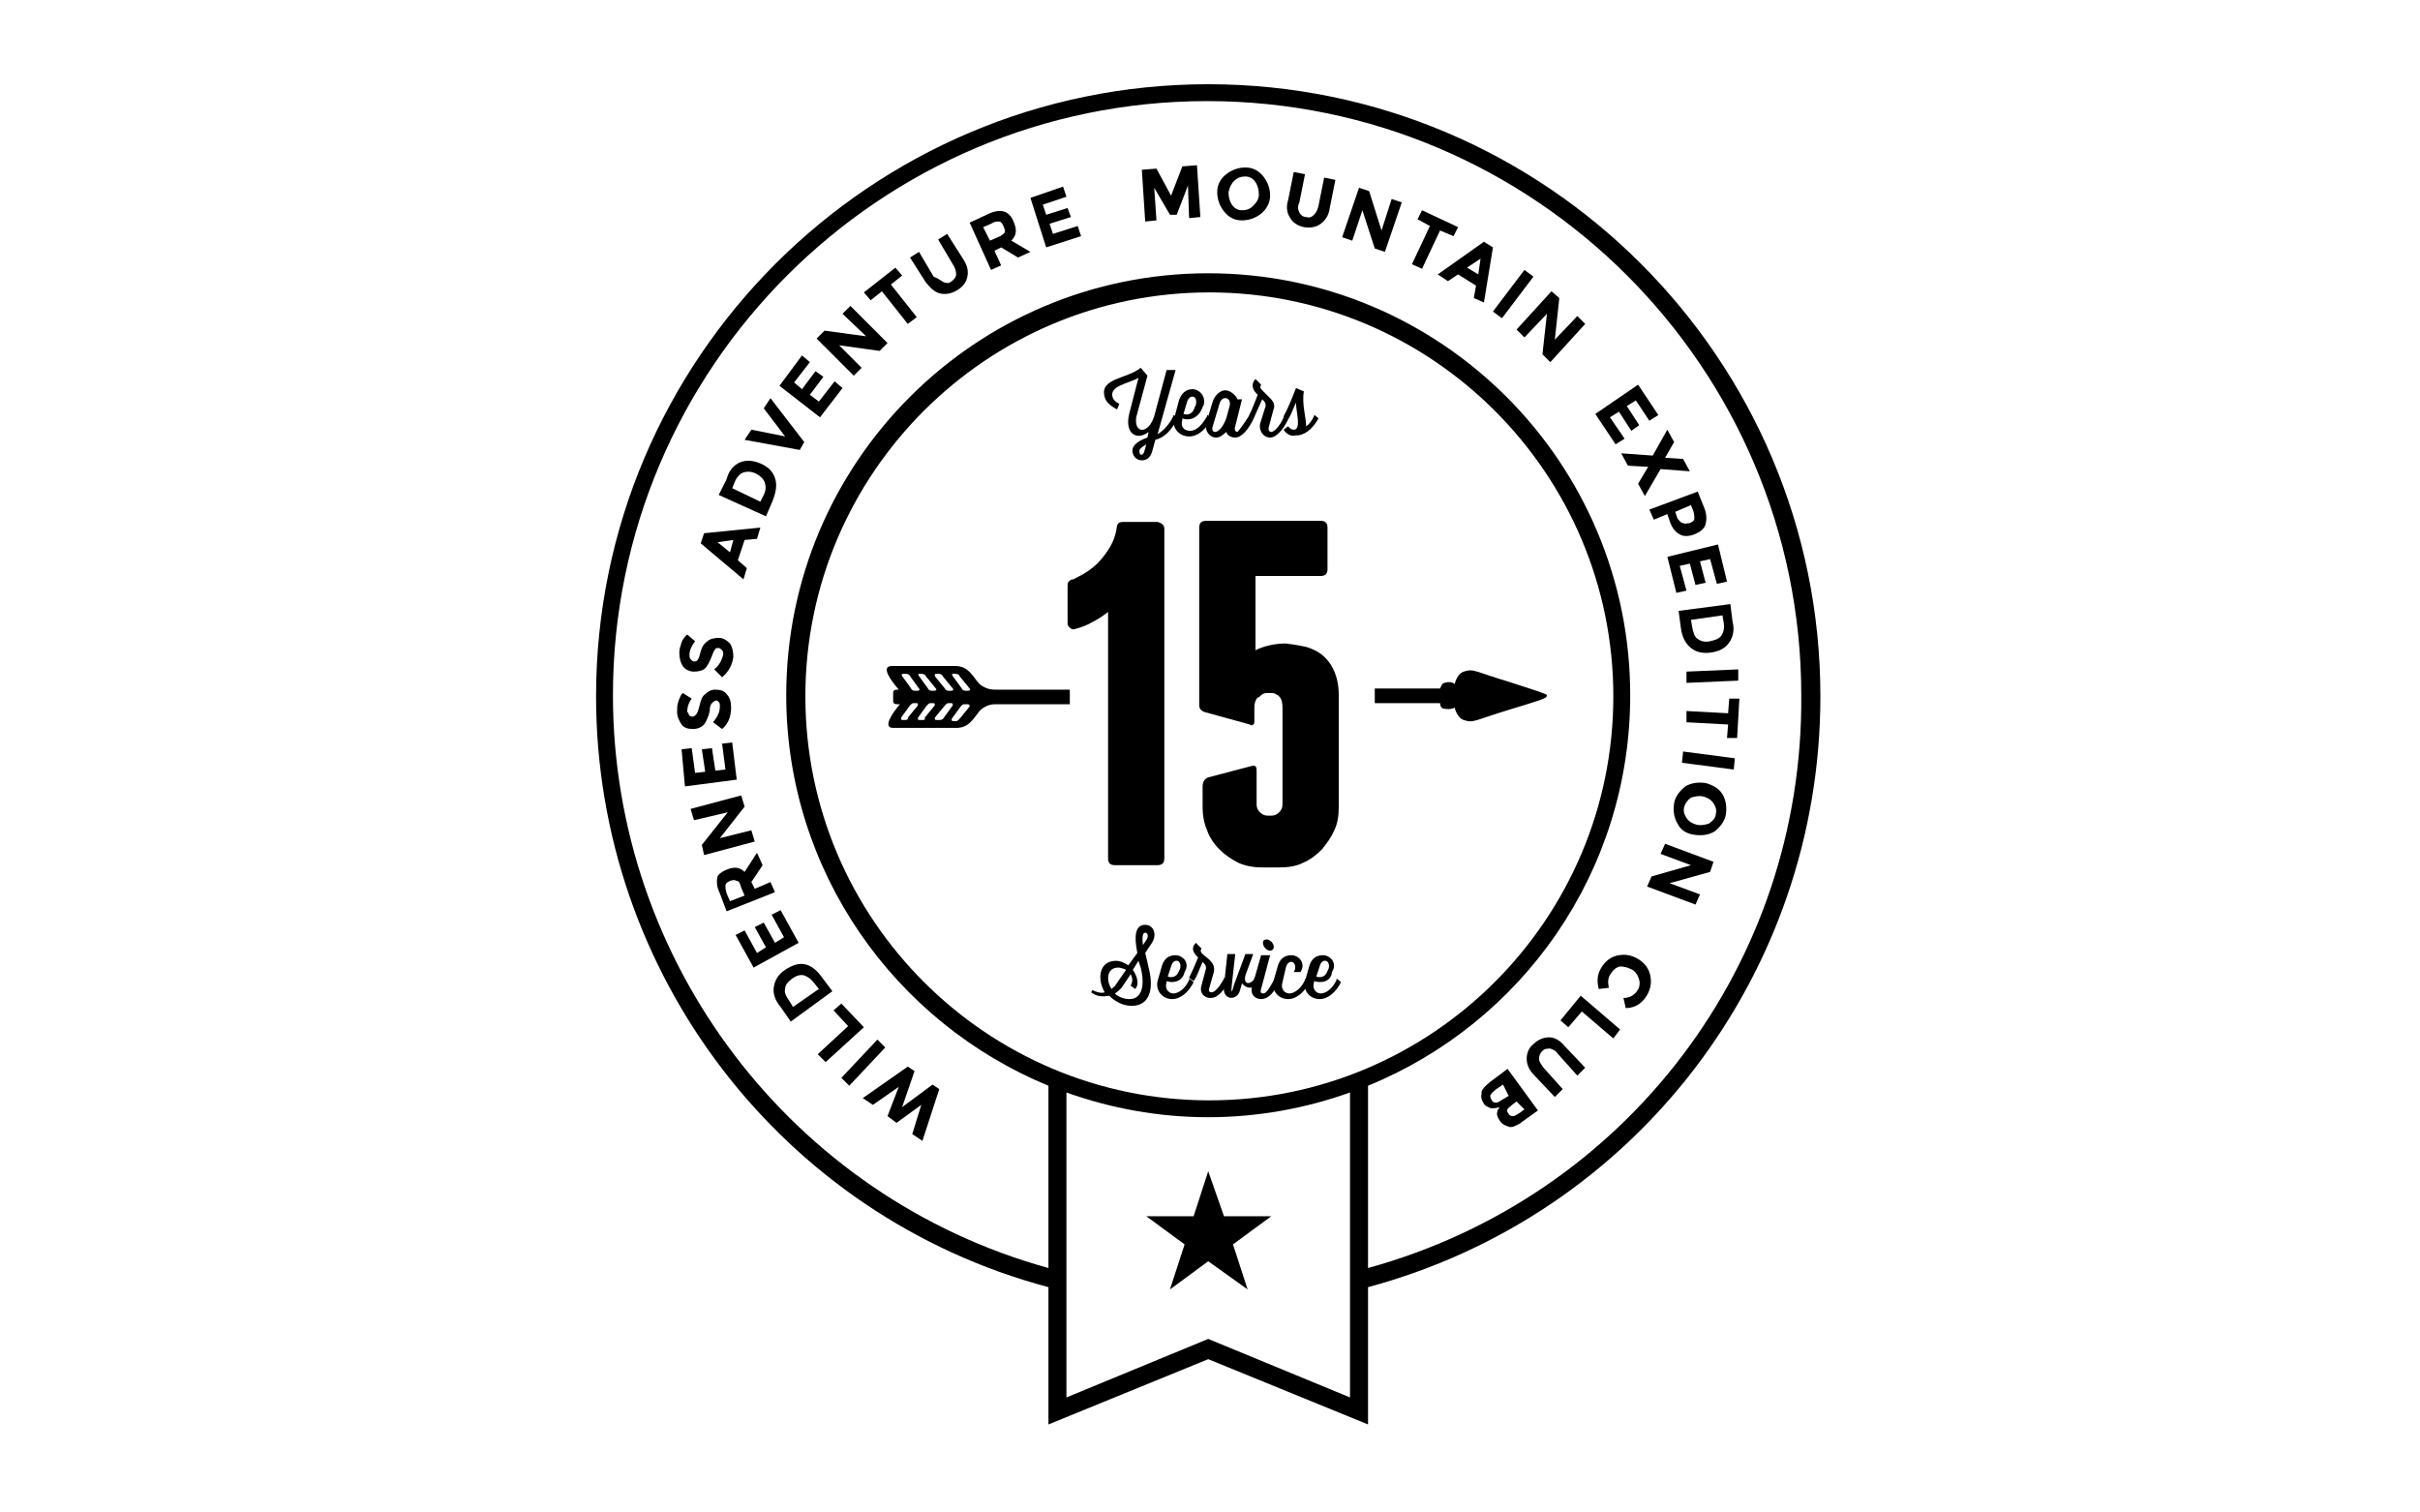<?xml version="1.0" encoding="UTF-8" standalone="no"?>
<!-- Generator: Adobe Illustrator 20.0.0, SVG Export Plug-In . SVG Version: 6.00 Build 0)  -->

<svg
   xmlns:dc="http://purl.org/dc/elements/1.1/"
   xmlns:cc="http://creativecommons.org/ns#"
   xmlns:rdf="http://www.w3.org/1999/02/22-rdf-syntax-ns#"
   xmlns:svg="http://www.w3.org/2000/svg"
   xmlns="http://www.w3.org/2000/svg"
   xmlns:sodipodi="http://sodipodi.sourceforge.net/DTD/sodipodi-0.dtd"
   xmlns:inkscape="http://www.inkscape.org/namespaces/inkscape"
   version="1.1"
   id="artwork"
   x="0px"
   y="0px"
   viewBox="0 0 160 100"
   xml:space="preserve"
   inkscape:version="0.91 r13725"
   sodipodi:docname="brand-4.svg"
   width="160"
   height="100"><defs
     id="defs133" /><sodipodi:namedview
     pagecolor="#ffffff"
     bordercolor="#666666"
     borderopacity="1"
     objecttolerance="10"
     gridtolerance="10"
     guidetolerance="10"
     inkscape:pageopacity="0"
     inkscape:pageshadow="2"
     inkscape:window-width="1920"
     inkscape:window-height="1017"
     id="namedview131"
     showgrid="false"
     fit-margin-bottom="1"
     fit-margin-top="1"
     fit-margin-left="1"
     fit-margin-right="1"
     inkscape:zoom="4.6354778"
     inkscape:cx="144.10315"
     inkscape:cy="44.290582"
     inkscape:window-x="-8"
     inkscape:window-y="-8"
     inkscape:window-maximized="1"
     inkscape:current-layer="artwork" /><style
     type="text/css"
     id="style3">
	.st0{fill:#E1BD3F;}
	.st1{fill:#DFDFC6;}
</style><g
     id="g5"
     transform="matrix(0.744,0,0,0.744,-106.266,-150.969)"
     style="fill:#000000;fill-opacity:1"><path
       class="st0"
       d="m 229.7,263.5 c -0.6,-0.8 -1,-1.4 -2,-1.4 l -5.6,0 c -1.1,0 0,1.4 0.6,2.1 l 0,0 c -0.3,0 -0.5,0 -0.5,0.3 l 0,0.7 c 0,0.3 0.2,0.3 0.6,0.3 l 0,0 c -0.6,0.7 -1.6,2.1 -0.6,2.1 l 5.6,0 c 1,0 1.4,-0.6 2,-1.4 0.2,-0.3 0.8,-0.7 1.4,-0.7 l 6.7,0 0,-1.3 -6.7,0 c -0.7,0 -1.3,-0.4 -1.5,-0.7 z m -2.2,-0.7 0.3,0 c 0.1,0 0.3,0.1 0.3,0.2 l 0.9,1.1 c 0.1,0.1 0,0.2 -0.1,0.2 l -0.3,0 c -0.1,0 -0.3,-0.1 -0.3,-0.2 l -0.8,-1.1 c -0.1,-0.2 -0.1,-0.2 0,-0.2 z m -1.5,0 0.3,0 c 0.1,0 0.3,0.1 0.3,0.2 l 0.9,1.1 c 0.1,0.1 0,0.2 -0.1,0.2 l -0.3,0 c -0.1,0 -0.3,-0.1 -0.3,-0.2 l -0.9,-1.1 c 0,-0.2 0,-0.2 0.1,-0.2 z m -1.5,0 0.3,0 c 0.1,0 0.3,0.1 0.3,0.2 l 0.9,1.1 c 0.1,0.1 0,0.2 -0.1,0.2 l -0.3,0 c -0.1,0 -0.3,-0.1 -0.3,-0.2 l -0.8,-1.1 c -0.1,-0.2 -0.1,-0.2 0,-0.2 z m -1.4,0 0.3,0 c 0.1,0 0.3,0.1 0.3,0.2 l 0.8,1.1 c 0.1,0.1 0,0.2 -0.1,0.2 l -0.3,0 c -0.1,0 -0.3,-0.1 -0.3,-0.2 L 223,263 c -0.1,-0.2 0,-0.2 0.1,-0.2 z m 0.2,4.1 -0.3,0 c -0.1,0 -0.1,-0.1 -0.1,-0.2 l 0.8,-1.1 c 0.1,-0.1 0.2,-0.2 0.3,-0.2 l 0.3,0 c 0.1,0 0.1,0.1 0.1,0.2 l -0.9,1.1 c 0.1,0.1 -0.1,0.2 -0.2,0.2 z m 1.5,0 -0.3,0 c -0.1,0 -0.1,-0.1 -0.1,-0.2 l 0.8,-1.1 c 0.1,-0.1 0.2,-0.2 0.3,-0.2 l 0.3,0 c 0.1,0 0.1,0.1 0.1,0.2 l -0.9,1.1 c 0.1,0.2 -0.1,0.2 -0.2,0.2 z m 1.5,0 -0.3,0 c -0.1,0 -0.1,-0.1 -0.1,-0.2 l 0.9,-1.1 c 0.1,-0.1 0.2,-0.2 0.3,-0.2 l 0.3,0 c 0.1,0 0.1,0.1 0.1,0.2 l -0.8,1.1 c -0.1,0.2 -0.3,0.2 -0.4,0.2 z m 2.7,-1.2 -0.9,1.1 c -0.1,0.1 -0.2,0.2 -0.3,0.2 l -0.3,0 c -0.1,0 -0.1,-0.1 -0.1,-0.2 l 0.8,-1.1 c 0.1,-0.1 0.2,-0.2 0.3,-0.2 l 0.3,0 c 0.2,0 0.2,0.1 0.2,0.2 z m 47.9,-2.2 c -3,-0.9 -3.1,-1.2 -4,-0.9 -0.6,0.2 -0.8,1.1 -0.8,1.1 0,0 -0.3,-0.3 -0.9,-0.1 -0.2,0 -0.3,0.3 -0.4,0.5 l -5.8,0 0,1.3 5.8,0 c 0,0.2 0.1,0.5 0.4,0.5 0.6,0.1 0.9,-0.1 0.9,-0.1 0,0 0.2,0.9 0.8,1.1 0.9,0.3 1,0 4,-0.9 2.9,-0.9 3.4,-1 3.4,-1.3 0,-0.1 -0.6,-0.3 -3.4,-1.2 z"
       id="path7"
       inkscape:connector-curvature="0"
       style="fill:#000000;fill-opacity:1" /><g
       id="g9"
       style="fill:#000000;fill-opacity:1"><path
         class="st1"
         d="m 246.3,249.9 0,29.3 c 0,0.4 -0.2,0.6 -0.6,0.6 l -3.8,0 c -0.4,0 -0.6,-0.2 -0.6,-0.6 l 0,-21.9 c -0.4,0.3 -0.8,0.6 -1.4,0.9 -0.5,0.3 -1.1,0.5 -1.5,0.6 -0.2,0.1 -0.4,0 -0.5,-0.1 -0.1,-0.1 -0.2,-0.2 -0.2,-0.4 l 0,-3.3 c 0,-0.1 0,-0.3 0.1,-0.4 0.1,-0.1 0.2,-0.2 0.4,-0.2 0.6,-0.3 1.2,-0.6 1.8,-1.1 0.5,-0.4 0.9,-0.9 1.3,-1.5 0.4,-0.6 0.7,-1.3 0.8,-2.2 0.1,-0.2 0.2,-0.3 0.5,-0.3 l 3.1,0 c 0.4,0.1 0.6,0.3 0.6,0.6 z"
         id="path11"
         inkscape:connector-curvature="0"
         style="fill:#000000;fill-opacity:1" /><path
         class="st1"
         d="m 258.9,260.4 c 1,0.3 1.7,0.8 2.2,1.6 0.5,0.8 0.7,1.7 0.7,2.7 l 0,9.9 c 0,0.8 -0.1,1.5 -0.4,2.1 -0.3,0.7 -0.7,1.2 -1.1,1.7 -0.5,0.5 -1,0.9 -1.7,1.2 -0.6,0.3 -1.3,0.4 -2.1,0.4 l -1.5,0 c -0.7,0 -1.4,-0.1 -2.1,-0.4 -0.6,-0.3 -1.2,-0.7 -1.7,-1.2 -0.5,-0.5 -0.9,-1.1 -1.1,-1.7 -0.3,-0.7 -0.4,-1.4 -0.4,-2.1 l 0,-1.8 c 0,-0.4 0.2,-0.7 0.5,-0.8 l 3.8,-1 c 0.4,-0.1 0.5,0 0.5,0.4 l 0,3 c 0,0.3 0.1,0.5 0.3,0.7 0.2,0.2 0.4,0.3 0.7,0.3 l 0.3,0 c 0.3,0 0.5,-0.1 0.7,-0.3 0.2,-0.2 0.3,-0.4 0.3,-0.7 l 0,-8.6 c 0,-0.5 -0.1,-0.8 -0.3,-1 -0.1,-0.1 -0.1,-0.1 -0.3,-0.2 -0.1,-0.1 -0.3,-0.1 -0.5,-0.1 l -0.3,0 c -0.2,0 -0.4,0.1 -0.5,0.2 -0.1,0.1 -0.2,0.2 -0.3,0.2 -0.2,0.2 -0.3,0.5 -0.3,0.9 l 0,1.2 c 0,0.1 0,0.3 -0.1,0.3 -0.1,0.1 -0.2,0.1 -0.3,0 l -4,-1.1 c -0.3,-0.1 -0.5,-0.3 -0.5,-0.6 l 0,-15.8 c 0,-0.4 0.2,-0.6 0.6,-0.6 l 2.5,0 7.7,0 c 0.4,0 0.6,0.2 0.6,0.6 l 0,3.7 c 0,0.4 -0.2,0.6 -0.6,0.6 l -5.8,0 0,6.6 c 0.8,-0.4 1.8,-0.6 2.7,-0.6 0.8,0.1 1.3,0.2 1.8,0.3 z"
         id="path13"
         inkscape:connector-curvature="0"
         style="fill:#000000;fill-opacity:1" /></g><path
       class="st1"
       d="m 304.6,264.8 c 0,-30 -24.4,-54.4 -54.4,-54.4 -30,0 -54.4,24.4 -54.4,54.4 0,24.6 16.5,46.2 40.2,52.5 l 0,12.2 14.2,-5.8 14.2,5.8 0,-12.2 c 23.8,-6.4 40.2,-27.9 40.2,-52.5 z m -54.3,35.9 c -19.8,0 -35.9,-16.1 -35.9,-35.9 0,-19.8 16.1,-35.9 35.9,-35.9 19.8,0 35.9,16.1 35.9,35.9 0,19.8 -16.1,35.9 -35.9,35.9 z m -0.1,21.2 -12.6,5.2 0,-27.1 c 3.9,1.4 8.2,2.2 12.6,2.2 4.4,0 8.7,-0.8 12.6,-2.2 l 0,27.1 -12.6,-5.2 z m 14.2,-6.3 0,-16.2 c 13.7,-5.6 23.3,-19 23.3,-34.7 0,-20.7 -16.8,-37.5 -37.5,-37.5 -20.7,0 -37.5,16.8 -37.5,37.5 0,15.7 9.7,29.1 23.3,34.7 l 0,16.2 c -22.8,-6.3 -38.7,-27.2 -38.7,-50.9 0,-29.1 23.7,-52.8 52.8,-52.8 29.1,0 52.8,23.7 52.8,52.8 0.2,23.9 -15.6,44.6 -38.5,50.9 z"
       id="path15"
       inkscape:connector-curvature="0"
       style="fill:#000000;fill-opacity:1" /><polygon
       class="st0"
       points="253.7,317.5 250.2,315 246.8,317.5 248.1,313.5 244.7,311 248.9,311 250.2,307 251.6,311 255.8,311 252.4,313.5 "
       id="polygon17"
       style="fill:#000000;fill-opacity:1" /><g
       id="g19"
       style="fill:#000000;fill-opacity:1"><path
         class="st0"
         d="m 224.7,301.1 -2.2,1.6 -0.8,-0.6 1,-2.6 -2.3,1.6 -0.9,-0.6 4,-2.8 0.6,0.4 -1.1,3.2 2.7,-2 0.6,0.4 -1.5,4.6 -0.9,-0.6 0.8,-2.6 z"
         id="path21"
         inkscape:connector-curvature="0"
         style="fill:#000000;fill-opacity:1" /><path
         class="st0"
         d="m 218.3,299.4 -0.7,-0.7 3.2,-3.4 0.7,0.7 -3.2,3.4 z"
         id="path23"
         inkscape:connector-curvature="0"
         style="fill:#000000;fill-opacity:1" /><path
         class="st0"
         d="m 219.6,294.2 -3.4,3.1 -0.7,-0.7 2.7,-2.5 -1.3,-1.4 0.7,-0.6 2,2.1 z"
         id="path25"
         inkscape:connector-curvature="0"
         style="fill:#000000;fill-opacity:1" /><path
         class="st0"
         d="m 211.6,290.6 c 0.1,-0.6 0.4,-1.1 1,-1.5 0.6,-0.4 1.2,-0.6 1.7,-0.5 0.6,0.1 1.1,0.5 1.6,1.2 l 0.9,1.2 -3.7,2.7 -0.9,-1.3 c -0.5,-0.6 -0.7,-1.2 -0.6,-1.8 z m 2.7,-1 c -0.3,-0.1 -0.7,0 -1.1,0.3 -0.4,0.3 -0.6,0.6 -0.6,0.9 -0.1,0.3 0.1,0.7 0.4,1.1 l 0.3,0.5 2.3,-1.6 -0.4,-0.5 c -0.3,-0.4 -0.6,-0.6 -0.9,-0.7 z"
         id="path27"
         inkscape:connector-curvature="0"
         style="fill:#000000;fill-opacity:1" /><path
         class="st0"
         d="m 208.2,286 0.8,-0.4 1.1,2 0.8,-0.5 -1,-1.8 0.8,-0.4 1,1.8 0.8,-0.5 -1.1,-2 0.8,-0.4 1.6,2.9 -4,2.2 -1.6,-2.9 z"
         id="path29"
         inkscape:connector-curvature="0"
         style="fill:#000000;fill-opacity:1" /><path
         class="st0"
         d="m 207.4,280.2 c 0.7,-0.3 1.2,-0.2 1.6,0.2 l 1.1,-1.7 0.5,1.1 -1,1.5 0.3,0.6 1.4,-0.6 0.4,0.9 -4.3,1.7 -0.6,-1.6 c -0.3,-0.6 -0.3,-1.1 -0.2,-1.5 0,-0.1 0.3,-0.4 0.8,-0.6 z m 0.9,1 c -0.2,-0.1 -0.3,-0.1 -0.6,0 -0.2,0.1 -0.4,0.2 -0.4,0.4 0,0.2 0,0.4 0.1,0.7 l 0.3,0.7 1.3,-0.5 -0.3,-0.7 c -0.1,-0.4 -0.2,-0.6 -0.4,-0.6 z"
         id="path31"
         inkscape:connector-curvature="0"
         style="fill:#000000;fill-opacity:1" /><path
         class="st0"
         d="m 204.5,275.8 -0.3,-1 4.5,-1.2 0.3,1 -2.2,2.8 2.8,-0.7 0.3,1 -4.5,1.2 -0.2,-0.9 2.3,-2.9 -3,0.7 z"
         id="path33"
         inkscape:connector-curvature="0"
         style="fill:#000000;fill-opacity:1" /><path
         class="st0"
         d="m 203.4,269.5 0.9,-0.1 0.3,2.2 0.9,-0.1 -0.3,-2 0.9,-0.1 0.3,2 0.9,-0.1 -0.3,-2.3 0.9,-0.1 0.4,3.3 -4.6,0.6 -0.3,-3.3 z"
         id="path35"
         inkscape:connector-curvature="0"
         style="fill:#000000;fill-opacity:1" /><path
         class="st0"
         d="m 204.1,266.5 c 0.1,0.1 0.2,0.1 0.3,0.1 0.1,0 0.2,-0.1 0.3,-0.2 0.1,-0.1 0.2,-0.4 0.3,-0.8 0.1,-0.4 0.2,-0.8 0.5,-1 0.2,-0.2 0.5,-0.4 0.9,-0.4 0.4,0 0.8,0.1 1,0.4 0.3,0.3 0.4,0.7 0.4,1.2 0,0.7 -0.2,1.4 -0.8,1.9 l -0.8,-0.6 c 0.4,-0.5 0.6,-0.9 0.6,-1.4 0,-0.2 0,-0.3 -0.1,-0.4 -0.1,-0.1 -0.2,-0.2 -0.3,-0.1 -0.1,0 -0.2,0.1 -0.3,0.2 -0.1,0.1 -0.2,0.3 -0.2,0.7 -0.1,0.5 -0.3,0.9 -0.5,1.2 -0.2,0.2 -0.5,0.4 -1,0.4 -0.4,0 -0.8,-0.1 -1,-0.4 -0.2,-0.3 -0.4,-0.7 -0.4,-1.1 0,-0.3 0,-0.6 0.1,-0.9 0.1,-0.3 0.2,-0.6 0.4,-0.8 l 0.8,0.5 c -0.3,0.4 -0.4,0.8 -0.4,1.2 0.1,0 0.1,0.2 0.2,0.3 z"
         id="path37"
         inkscape:connector-curvature="0"
         style="fill:#000000;fill-opacity:1" /><path
         class="st0"
         d="m 204.2,261.5 c 0.1,0.1 0.2,0.2 0.3,0.2 0.1,0 0.2,0 0.3,-0.1 0.1,-0.1 0.2,-0.4 0.3,-0.8 0.1,-0.4 0.3,-0.7 0.6,-0.9 0.2,-0.2 0.6,-0.3 1,-0.3 0.4,0 0.7,0.2 1,0.5 0.2,0.3 0.3,0.7 0.3,1.2 -0.1,0.7 -0.4,1.3 -1,1.8 l -0.7,-0.7 c 0.5,-0.4 0.7,-0.9 0.8,-1.3 0,-0.2 0,-0.3 -0.1,-0.4 -0.1,-0.1 -0.2,-0.2 -0.3,-0.2 -0.1,0 -0.3,0 -0.3,0.1 -0.1,0.1 -0.2,0.3 -0.3,0.6 -0.2,0.5 -0.4,0.9 -0.6,1.1 -0.2,0.2 -0.6,0.3 -1,0.3 -0.4,0 -0.8,-0.2 -1,-0.5 -0.2,-0.3 -0.3,-0.7 -0.3,-1.2 0,-0.3 0.1,-0.6 0.2,-0.9 0.1,-0.3 0.3,-0.5 0.5,-0.7 l 0.7,0.6 c -0.3,0.4 -0.5,0.8 -0.5,1.2 0,0.1 0,0.3 0.1,0.4 z"
         id="path39"
         inkscape:connector-curvature="0"
         style="fill:#000000;fill-opacity:1" /><path
         class="st0"
         d="m 210.1,250.8 -1.1,0.1 -0.6,1.8 0.8,0.7 -0.3,1 -3.8,-3.2 0.3,-0.9 5,-0.5 -0.3,1 z m -3.5,0.3 1.1,0.9 0.3,-1.1 -1.4,0.2 z"
         id="path41"
         inkscape:connector-curvature="0"
         style="fill:#000000;fill-opacity:1" /><path
         class="st0"
         d="m 208.6,244 c 0.5,-0.2 1.1,-0.2 1.8,0.1 0.7,0.3 1.1,0.7 1.3,1.3 0.2,0.6 0.1,1.2 -0.2,2 l -0.6,1.4 -4.2,-1.9 0.7,-1.4 c 0.2,-0.8 0.7,-1.3 1.2,-1.5 z m 2.2,1.8 c -0.1,-0.3 -0.4,-0.6 -0.8,-0.8 -0.4,-0.2 -0.8,-0.2 -1.1,-0.1 -0.3,0.1 -0.6,0.4 -0.8,0.9 l -0.2,0.5 2.5,1.2 0.3,-0.6 c 0.2,-0.4 0.2,-0.7 0.1,-1.1 z"
         id="path43"
         inkscape:connector-curvature="0"
         style="fill:#000000;fill-opacity:1" /><path
         class="st0"
         d="m 212.6,241.7 -1.9,-2.5 0.6,-0.9 3,3.9 -0.4,0.7 -4.9,-0.9 0.6,-0.9 3,0.6 z"
         id="path45"
         inkscape:connector-curvature="0"
         style="fill:#000000;fill-opacity:1" /><path
         class="st0"
         d="m 214.1,234.5 0.7,0.6 -1.4,1.8 0.7,0.6 1.2,-1.6 0.7,0.5 -1.2,1.6 0.8,0.6 1.4,-1.8 0.7,0.6 -2,2.6 -3.6,-2.8 2,-2.7 z"
         id="path47"
         inkscape:connector-curvature="0"
         style="fill:#000000;fill-opacity:1" /><path
         class="st0"
         d="m 217.7,230.8 0.7,-0.7 3.3,3.3 -0.7,0.7 -3.6,-0.5 2,2 -0.7,0.7 -3.3,-3.3 0.7,-0.7 3.7,0.5 -2.1,-2 z"
         id="path49"
         inkscape:connector-curvature="0"
         style="fill:#000000;fill-opacity:1" /><path
         class="st0"
         d="m 222,228.2 2.3,2.9 -0.8,0.6 -2.3,-2.9 -1,0.8 -0.6,-0.7 2.8,-2.2 0.6,0.7 -1,0.8 z"
         id="path51"
         inkscape:connector-curvature="0"
         style="fill:#000000;fill-opacity:1" /><path
         class="st0"
         d="m 226.7,228 c 0.3,0.1 0.5,0.1 0.7,-0.1 0.2,-0.1 0.4,-0.4 0.4,-0.6 0,-0.3 -0.1,-0.6 -0.3,-0.9 l -1.3,-2.2 0.8,-0.5 1.4,2.2 c 0.4,0.6 0.5,1.1 0.4,1.6 -0.1,0.5 -0.4,0.9 -0.9,1.2 -0.5,0.3 -1,0.4 -1.5,0.3 -0.5,-0.1 -0.9,-0.5 -1.3,-1 l -1.4,-2.2 0.8,-0.5 1.3,2.2 c 0.5,0.2 0.7,0.4 0.9,0.5 z"
         id="path53"
         inkscape:connector-curvature="0"
         style="fill:#000000;fill-opacity:1" /><path
         class="st0"
         d="m 232.9,222.6 c 0.3,0.7 0.3,1.2 -0.2,1.7 l 1.7,1 -1.1,0.5 -1.5,-0.9 -0.6,0.3 0.6,1.3 -0.9,0.4 -1.9,-4.2 1.5,-0.7 c 0.6,-0.3 1.1,-0.4 1.5,-0.3 0.4,0.1 0.7,0.4 0.9,0.9 z m -0.8,1 c 0.1,-0.2 0,-0.3 -0.1,-0.6 -0.1,-0.2 -0.2,-0.4 -0.4,-0.4 -0.2,0 -0.4,0 -0.7,0.2 l -0.7,0.3 0.6,1.2 0.7,-0.3 c 0.3,-0.1 0.5,-0.3 0.6,-0.4 z"
         id="path55"
         inkscape:connector-curvature="0"
         style="fill:#000000;fill-opacity:1" /><path
         class="st0"
         d="m 237.3,219.5 0.3,0.9 -2.1,0.7 0.3,0.9 1.9,-0.6 0.3,0.8 -1.9,0.6 0.3,0.9 2.2,-0.7 0.3,0.9 -3.1,1 -1.4,-4.4 2.9,-1 z"
         id="path57"
         inkscape:connector-curvature="0"
         style="fill:#000000;fill-opacity:1" /><path
         class="st0"
         d="m 248.4,219.4 -1,2.6 -0.6,0 -1.4,-2.4 0.2,2.9 -1,0.1 -0.3,-4.6 1.3,-0.1 1.3,2.4 1,-2.6 1.3,-0.1 0.3,4.6 -1,0.1 -0.1,-2.9 z"
         id="path59"
         inkscape:connector-curvature="0"
         style="fill:#000000;fill-opacity:1" /><path
         class="st0"
         d="m 254.9,221.9 c -0.5,0.4 -1.1,0.6 -1.7,0.6 -0.7,0 -1.2,-0.3 -1.6,-0.8 -0.4,-0.5 -0.6,-1.1 -0.6,-1.7 0,-0.7 0.3,-1.2 0.8,-1.6 0.5,-0.4 1.1,-0.6 1.7,-0.6 0.7,0 1.2,0.3 1.6,0.8 0.4,0.5 0.6,1.1 0.6,1.7 0,0.6 -0.3,1.2 -0.8,1.6 z m -0.2,-1.7 c 0,-0.4 -0.1,-0.8 -0.3,-1.1 -0.2,-0.3 -0.5,-0.5 -0.9,-0.5 -0.4,0 -0.7,0.1 -1,0.4 -0.3,0.3 -0.4,0.6 -0.5,1 0,0.4 0.1,0.8 0.3,1.1 0.2,0.3 0.5,0.5 0.9,0.5 0.4,0 0.7,-0.1 1,-0.4 0.3,-0.3 0.5,-0.6 0.5,-1 z"
         id="path61"
         inkscape:connector-curvature="0"
         style="fill:#000000;fill-opacity:1" /><path
         class="st0"
         d="m 258.3,221.8 c 0.1,0.2 0.3,0.4 0.6,0.4 0.3,0.1 0.5,0 0.7,-0.2 0.2,-0.2 0.3,-0.4 0.4,-0.8 l 0.5,-2.5 1,0.2 -0.5,2.5 c -0.1,0.7 -0.4,1.1 -0.8,1.4 -0.4,0.3 -0.9,0.4 -1.5,0.3 -0.5,-0.1 -1,-0.4 -1.2,-0.8 -0.3,-0.4 -0.4,-1 -0.2,-1.6 l 0.5,-2.5 1,0.2 -0.5,2.5 c -0.2,0.4 -0.1,0.7 0,0.9 z"
         id="path63"
         inkscape:connector-curvature="0"
         style="fill:#000000;fill-opacity:1" /><path
         class="st0"
         d="m 266.5,220.6 0.9,0.3 -1.5,4.4 -0.9,-0.3 -1.1,-3.4 -0.9,2.7 -0.9,-0.3 1.5,-4.4 0.9,0.3 1.1,3.5 0.9,-2.8 z"
         id="path65"
         inkscape:connector-curvature="0"
         style="fill:#000000;fill-opacity:1" /><path
         class="st0"
         d="m 270.8,223.4 -1.6,3.4 -0.9,-0.4 1.6,-3.4 -1.1,-0.6 0.4,-0.8 3.2,1.5 -0.4,0.8 -1.2,-0.5 z"
         id="path67"
         inkscape:connector-curvature="0"
         style="fill:#000000;fill-opacity:1" /><path
         class="st0"
         d="m 273.8,229.4 0.2,-1.1 -1.6,-1 -0.9,0.6 -0.9,-0.6 4.1,-2.9 0.8,0.5 -0.8,4.9 -0.9,-0.4 z m 0.6,-3.5 -1.2,0.8 1,0.6 0.2,-1.4 z"
         id="path69"
         inkscape:connector-curvature="0"
         style="fill:#000000;fill-opacity:1" /><path
         class="st0"
         d="m 278.3,226.9 0.8,0.6 -2.8,3.7 -0.8,-0.6 2.8,-3.7 z"
         id="path71"
         inkscape:connector-curvature="0"
         style="fill:#000000;fill-opacity:1" /><path
         class="st0"
         d="m 283,231 0.7,0.7 -3.1,3.4 -0.7,-0.7 0.4,-3.6 -2,2.1 -0.7,-0.7 3.1,-3.4 0.7,0.6 -0.4,3.7 2,-2.1 z"
         id="path73"
         inkscape:connector-curvature="0"
         style="fill:#000000;fill-opacity:1" /><path
         class="st0"
         d="m 290.2,239.8 -0.8,0.5 -1.2,-1.8 -0.8,0.5 1.1,1.7 -0.7,0.5 -1.1,-1.7 -0.8,0.5 1.3,1.9 -0.8,0.5 -1.8,-2.7 3.8,-2.6 1.8,2.7 z"
         id="path75"
         inkscape:connector-curvature="0"
         style="fill:#000000;fill-opacity:1" /><path
         class="st0"
         d="m 292.4,243.7 0.6,1.1 -2.6,-0.2 -1.4,2.4 -0.6,-1.1 0.9,-1.5 -1.8,-0.1 -0.6,-1.1 2.8,0.2 1.3,-2.3 0.6,1.1 -0.8,1.4 1.6,0.1 z"
         id="path77"
         inkscape:connector-curvature="0"
         style="fill:#000000;fill-opacity:1" /><path
         class="st0"
         d="m 294.4,249.5 c -0.1,0.4 -0.5,0.7 -1,0.9 -0.5,0.2 -1,0.2 -1.3,0 -0.4,-0.2 -0.7,-0.6 -0.9,-1.2 l -0.2,-0.6 -1.2,0.5 -0.4,-0.9 4.3,-1.6 0.6,1.5 c 0.2,0.5 0.2,1 0.1,1.4 z m -2,-0.1 c 0.2,0.1 0.4,0 0.6,0 0.2,-0.1 0.4,-0.2 0.4,-0.4 0,-0.2 0,-0.4 -0.1,-0.7 l -0.2,-0.5 -1.4,0.6 0.2,0.6 c 0.2,0.2 0.3,0.4 0.5,0.4 z"
         id="path79"
         inkscape:connector-curvature="0"
         style="fill:#000000;fill-opacity:1" /><path
         class="st0"
         d="m 296.3,254.6 -0.9,0.2 -0.6,-2.2 -0.9,0.2 0.5,1.9 -0.9,0.2 -0.5,-1.9 -0.9,0.2 0.6,2.2 -0.9,0.2 -0.8,-3.2 4.5,-1.1 0.8,3.3 z"
         id="path81"
         inkscape:connector-curvature="0"
         style="fill:#000000;fill-opacity:1" /><path
         class="st0"
         d="m 296.5,260 c -0.3,0.5 -0.9,0.8 -1.6,0.9 -0.7,0.1 -1.3,0 -1.8,-0.4 -0.5,-0.4 -0.8,-1 -0.9,-1.8 l -0.2,-1.5 4.6,-0.6 0.2,1.6 c 0.2,0.7 0,1.4 -0.3,1.8 z m -2.8,-0.3 c 0.3,0.2 0.6,0.3 1.1,0.2 0.4,-0.1 0.8,-0.2 1,-0.5 0.2,-0.3 0.3,-0.7 0.2,-1.2 l -0.1,-0.6 -2.8,0.4 0.1,0.6 c 0.1,0.5 0.2,0.9 0.5,1.1 z"
         id="path83"
         inkscape:connector-curvature="0"
         style="fill:#000000;fill-opacity:1" /><path
         class="st0"
         d="m 297.3,262.4 0,1 -4.6,0.2 0,-1 4.6,-0.2 z"
         id="path85"
         inkscape:connector-curvature="0"
         style="fill:#000000;fill-opacity:1" /><path
         class="st0"
         d="m 296.4,267.3 -3.7,-0.2 0,-1 3.7,0.2 0.1,-1.3 0.9,0 -0.2,3.5 -0.9,0 0.1,-1.2 z"
         id="path87"
         inkscape:connector-curvature="0"
         style="fill:#000000;fill-opacity:1" /><path
         class="st0"
         d="m 297,270.3 -0.1,1 -4.6,-0.6 0.1,-1 4.6,0.6 z"
         id="path89"
         inkscape:connector-curvature="0"
         style="fill:#000000;fill-opacity:1" /><path
         class="st0"
         d="m 291.9,276.1 c -0.3,-0.5 -0.4,-1.1 -0.3,-1.8 0.1,-0.6 0.5,-1.1 1,-1.5 0.5,-0.3 1.1,-0.4 1.8,-0.3 0.7,0.2 1.2,0.5 1.5,1 0.3,0.5 0.4,1.1 0.3,1.8 -0.1,0.6 -0.5,1.1 -1,1.5 -0.5,0.3 -1.1,0.4 -1.8,0.3 -0.7,-0.1 -1.2,-0.4 -1.5,-1 z m 1.7,0.1 c 0.4,0.1 0.8,0 1.1,-0.1 0.3,-0.2 0.6,-0.5 0.6,-0.8 0.1,-0.4 0,-0.7 -0.2,-1 -0.2,-0.3 -0.5,-0.5 -0.9,-0.6 -0.4,-0.1 -0.8,0 -1.1,0.1 -0.3,0.2 -0.5,0.5 -0.6,0.8 -0.1,0.4 0,0.7 0.2,1 0.2,0.3 0.5,0.5 0.9,0.6 z"
         id="path91"
         inkscape:connector-curvature="0"
         style="fill:#000000;fill-opacity:1" /><path
         class="st0"
         d="m 293.9,282.4 -0.4,0.9 -4.3,-1.6 0.4,-0.9 3.5,-1 -2.7,-1 0.4,-0.9 4.3,1.6 -0.3,0.9 -3.6,1 2.7,1 z"
         id="path93"
         inkscape:connector-curvature="0"
         style="fill:#000000;fill-opacity:1" /><path
         class="st0"
         d="m 286,289.4 c -0.3,0.4 -0.3,0.8 -0.2,1.3 l -0.9,0.1 c -0.2,-0.8 -0.1,-1.4 0.3,-2 0.4,-0.6 0.9,-0.9 1.5,-1 0.6,-0.1 1.2,0 1.8,0.4 0.6,0.4 0.9,0.9 1,1.5 0.1,0.6 0,1.2 -0.4,1.8 -0.4,0.6 -1,1 -1.8,1 l -0.2,-0.9 c 0.5,0 0.9,-0.2 1.2,-0.6 0.2,-0.3 0.3,-0.6 0.2,-1 -0.1,-0.4 -0.3,-0.7 -0.6,-0.9 -0.4,-0.2 -0.7,-0.3 -1.1,-0.3 -0.4,0.1 -0.6,0.3 -0.8,0.6 z"
         id="path95"
         inkscape:connector-curvature="0"
         style="fill:#000000;fill-opacity:1" /><path
         class="st0"
         d="m 283.3,291.4 3.5,3 -0.6,0.8 -2.8,-2.4 -1.2,1.4 -0.7,-0.6 1.8,-2.2 z"
         id="path97"
         inkscape:connector-curvature="0"
         style="fill:#000000;fill-opacity:1" /><path
         class="st0"
         d="m 280.6,296.1 c -0.3,0 -0.5,0 -0.7,0.2 -0.2,0.2 -0.3,0.4 -0.3,0.7 0,0.3 0.2,0.5 0.4,0.8 l 1.7,1.9 -0.7,0.7 -1.8,-1.9 c -0.5,-0.5 -0.7,-1 -0.7,-1.5 0,-0.5 0.2,-1 0.6,-1.3 0.4,-0.4 0.9,-0.6 1.4,-0.6 0.5,0 1,0.3 1.4,0.8 l 1.8,1.9 -0.7,0.7 -1.7,-1.9 c -0.2,-0.3 -0.4,-0.4 -0.7,-0.5 z"
         id="path99"
         inkscape:connector-curvature="0"
         style="fill:#000000;fill-opacity:1" /><path
         class="st0"
         d="m 275.2,299.1 1.6,-1.2 2.7,3.7 -1.4,1 c -0.2,0.2 -0.5,0.3 -0.7,0.4 -0.2,0.1 -0.4,0.1 -0.6,0 -0.3,-0.1 -0.5,-0.2 -0.7,-0.5 -0.2,-0.3 -0.3,-0.6 -0.2,-0.8 0,-0.1 0,-0.2 0.1,-0.2 0,0 0,-0.1 0.1,-0.2 -0.3,0.1 -0.5,0.1 -0.8,0.1 -0.2,-0.1 -0.5,-0.2 -0.6,-0.4 -0.2,-0.3 -0.3,-0.6 -0.2,-0.9 -0.1,-0.2 0.2,-0.6 0.7,-1 z m 1.2,0.2 -0.6,0.4 c -0.2,0.2 -0.4,0.3 -0.5,0.5 -0.1,0.1 0,0.3 0.1,0.5 0.1,0.2 0.3,0.2 0.4,0.2 0.2,0 0.4,-0.2 0.6,-0.3 l 0.5,-0.3 -0.5,-1 z m 1.2,1.5 -0.4,0.3 c -0.2,0.2 -0.4,0.3 -0.4,0.4 -0.1,0.1 0,0.3 0.1,0.4 0.1,0.2 0.3,0.2 0.4,0.2 0.1,0 0.3,-0.1 0.6,-0.3 l 0.4,-0.3 -0.7,-0.7 z"
         id="path101"
         inkscape:connector-curvature="0"
         style="fill:#000000;fill-opacity:1" /></g><g
       id="g103"
       style="fill:#000000;fill-opacity:1"><path
         class="st1"
         d="m 239.9,290.9 c 0.4,0.2 0.8,0.3 1.1,0.2 -0.7,-1.2 -0.5,-2.8 1,-2.8 0.4,0 0.8,0.2 1.1,0.4 l 0.8,-1.1 c -0.3,-1.5 -0.2,-2.5 0.7,-2.5 0.7,0 1.1,0.8 0.6,1.6 l -0.6,0.9 c 0.1,0.4 0.2,0.8 0.3,1.3 0.5,1.9 0.1,3.4 -1.5,3.4 -0.8,0 -1.5,-0.4 -2,-0.9 -0.5,0.1 -1.1,0.1 -1.6,-0.3 l 0.1,-0.2 z m 1.7,-0.1 c 0.1,-0.1 0.3,-0.2 0.4,-0.4 l 0.9,-1.3 c -0.2,-0.1 -0.5,-0.2 -0.7,-0.2 -1,0 -1.1,1.1 -0.6,1.9 z m 0.3,0.4 c 0.3,0.3 0.8,0.5 1.3,0.5 1.1,0 1.4,-1.2 1,-2.8 l -0.2,-0.6 -0.5,0.8 c 0.4,0.6 0.6,1.3 0.2,1.7 l -0.4,-0.3 c 0.2,-0.3 0.2,-0.7 0,-1 l -0.8,1.2 c -0.2,0.2 -0.4,0.4 -0.6,0.5 z m 2.5,-4.3 0.2,-0.3 c 0.4,-0.5 0.2,-0.8 0,-0.8 -0.2,0 -0.3,0.3 -0.2,1.1 z"
         id="path105"
         inkscape:connector-curvature="0"
         style="fill:#000000;fill-opacity:1" /><path
         class="st1"
         d="m 246.5,290.1 0,0.1 c -0.2,0.6 0.2,1 0.6,1 0.5,0 1.1,-0.5 1.4,-1.2 l 0,-0.1 c 0.1,0 0.3,0.2 0.4,0.3 -0.4,0.8 -1.1,1.5 -1.9,1.5 -0.9,0 -1.5,-0.8 -1.3,-1.6 l 0.4,-1.4 c 0.2,-0.6 0.6,-0.9 1.2,-0.9 0.6,0 1.2,0.6 0.9,1.3 l -0.1,0.2 c -0.2,0.9 -1.1,1 -1.6,0.8 z m 0.1,-0.4 c 0.3,0.1 0.8,0.1 1,-0.5 l 0.1,-0.2 c 0.2,-0.8 -0.6,-1 -0.8,-0.2 l -0.3,0.9 z"
         id="path107"
         inkscape:connector-curvature="0"
         style="fill:#000000;fill-opacity:1" /><path
         class="st1"
         d="m 250,289 c 0,-0.2 0,-0.3 -0.2,-0.5 l -0.1,-0.1 c -0.4,0.9 -0.5,1.3 -0.8,1.7 -0.1,-0.1 -0.3,-0.2 -0.4,-0.3 0.3,-0.6 0.6,-1.3 0.8,-1.8 l -0.1,-0.1 c -0.4,-0.4 -0.5,-0.8 -0.1,-1.2 l 0.5,0.5 c -0.1,0.2 -0.1,0.3 0.1,0.5 l 0.6,0.5 c 0.3,0.3 0.5,0.6 0.4,1.1 l -0.4,1.4 c -0.1,0.3 0,0.4 0.2,0.4 0.3,0 0.7,-0.5 1.1,-1.2 l 0,-0.1 c 0.1,0 0.3,0.2 0.4,0.3 -0.4,0.8 -0.9,1.5 -1.6,1.5 -0.6,0 -1,-0.5 -0.8,-1.1 L 250,289 Z"
         id="path109"
         inkscape:connector-curvature="0"
         style="fill:#000000;fill-opacity:1" /><path
         class="st1"
         d="m 252.6,287.7 -0.3,2.7 c -0.1,0.8 0,0.8 0.2,0 l 1,-2.7 0.7,0 -0.7,1.9 c -0.2,0.9 0.5,0.8 0.8,0.3 l 0,-0.1 c 0.1,0 0.3,0.2 0.4,0.3 -0.4,0.8 -1.1,0.7 -1.5,0.2 L 253,291 c -0.3,0.9 -1.6,0.8 -1.4,-0.5 l 0.3,-2.8 0.7,0 z"
         id="path111"
         inkscape:connector-curvature="0"
         style="fill:#000000;fill-opacity:1" /><path
         class="st1"
         d="m 256.1,289.9 c 0.1,0 0.3,0.2 0.4,0.3 -0.4,0.8 -0.9,1.5 -1.6,1.5 -0.6,0 -1,-0.5 -0.8,-1.1 l 0.8,-2.8 0.8,0 -0.8,3 c -0.1,0.3 0,0.4 0.2,0.4 0.3,0 0.6,-0.6 1,-1.3 l 0,0 z m -0.7,-3.5 c 0.2,0 0.5,0.2 0.6,0.5 0.1,0.3 -0.1,0.5 -0.3,0.5 -0.2,0 -0.5,-0.2 -0.6,-0.5 -0.1,-0.3 0,-0.5 0.3,-0.5 z"
         id="path113"
         inkscape:connector-curvature="0"
         style="fill:#000000;fill-opacity:1" /><path
         class="st1"
         d="m 256.8,290.2 c -0.2,0.6 0.2,1 0.6,1 0.5,0 1.1,-0.5 1.4,-1.2 l 0,-0.1 c 0.1,0 0.3,0.2 0.4,0.3 -0.4,0.8 -1.1,1.5 -1.9,1.5 -0.9,0 -1.5,-0.8 -1.3,-1.6 l 0.4,-1.4 c 0.2,-0.6 0.6,-0.9 1.2,-0.9 0.6,0 1.2,0.6 0.9,1.3 l -0.1,0.2 -0.6,0 0.1,-0.2 c 0.2,-0.8 -0.6,-1 -0.8,-0.2 l -0.3,1.3 z"
         id="path115"
         inkscape:connector-curvature="0"
         style="fill:#000000;fill-opacity:1" /><path
         class="st1"
         d="m 259.6,290.1 0,0.1 c -0.2,0.6 0.2,1 0.6,1 0.5,0 1.1,-0.5 1.4,-1.2 l 0,-0.1 c 0.1,0 0.3,0.2 0.4,0.3 -0.4,0.8 -1.1,1.5 -1.9,1.5 -0.9,0 -1.5,-0.8 -1.3,-1.6 l 0.4,-1.4 c 0.2,-0.6 0.6,-0.9 1.2,-0.9 0.6,0 1.2,0.6 0.9,1.3 l -0.1,0.2 c -0.1,0.9 -1,1 -1.6,0.8 z m 0.2,-0.4 c 0.3,0.1 0.8,0.1 1,-0.5 l 0.1,-0.2 c 0.2,-0.8 -0.6,-1 -0.8,-0.2 l -0.3,0.9 z"
         id="path117"
         inkscape:connector-curvature="0"
         style="fill:#000000;fill-opacity:1" /></g><g
       id="g119"
       style="fill:#000000;fill-opacity:1"><path
         class="st1"
         d="m 245.4,239.9 1.1,-4.1 0.8,0 -1.6,5.7 c 0.5,-0.3 1,-0.8 1.4,-1.6 l 0,-0.1 c 0.1,0 0.3,0.2 0.4,0.3 -0.6,1.1 -1.2,1.7 -2,1.9 l -0.3,1.1 c -0.3,1 -1.5,0.9 -1.7,0.1 -0.2,-0.6 0.4,-1.1 1.3,-1.4 l 0.1,-0.5 c -1,0.8 -2.2,0.2 -1.7,-1.7 l 0.8,-3.1 c -0.9,0.5 -2.6,0.7 -2.3,1.7 0.1,0.4 0.6,0.6 0.6,0.6 l -0.2,0.5 c -0.4,-0.2 -1,-0.6 -1.1,-1.1 -0.5,-1.7 2,-1.6 3.2,-2.6 l 0.6,0.7 -1,3.7 c -0.2,1.5 1.1,1.5 1.6,-0.1 l 0,0 z m -0.9,3.2 0.2,-0.7 c -0.5,0.3 -0.7,0.5 -0.6,0.7 0,0.3 0.3,0.3 0.4,0 z"
         id="path121"
         inkscape:connector-curvature="0"
         style="fill:#000000;fill-opacity:1" /><path
         class="st1"
         d="m 247.9,240.1 0,0.1 c -0.2,0.7 0.2,1 0.7,1 0.6,0 1.1,-0.6 1.5,-1.3 l 0,-0.1 c 0.1,0 0.3,0.2 0.4,0.3 -0.4,0.8 -1.1,1.6 -2,1.6 -0.9,0 -1.6,-0.8 -1.3,-1.7 l 0.4,-1.5 c 0.2,-0.6 0.6,-1 1.2,-1 0.6,0 1.2,0.6 1,1.4 l -0.1,0.2 c -0.4,1.1 -1.3,1.2 -1.8,1 z m 0.1,-0.4 c 0.3,0.1 0.8,0.1 1,-0.6 l 0.1,-0.2 c 0.2,-0.9 -0.6,-1 -0.8,-0.2 l -0.3,1 z"
         id="path123"
         inkscape:connector-curvature="0"
         style="fill:#000000;fill-opacity:1" /><path
         class="st1"
         d="m 253.8,239.9 c 0.1,0 0.3,0.2 0.4,0.3 -0.4,0.8 -1,1.6 -1.6,1.6 -0.4,0 -0.7,-0.2 -0.8,-0.5 -0.3,0.3 -0.6,0.5 -0.9,0.5 -0.6,0 -1,-0.6 -0.9,-1.2 l 0.6,-2 c 0.2,-0.6 0.7,-1 1.1,-1 0.5,0 1,0.5 1.1,0.8 l 0.4,0 -0.6,2.4 c -0.1,0.3 0,0.5 0.2,0.5 0.1,-0.1 0.5,-0.6 1,-1.4 l 0,0 z m -3.2,0.9 c -0.1,0.3 0,0.5 0.2,0.5 0.3,0 0.7,-0.4 1,-1.2 l 0.3,-1.1 c 0.2,-0.8 -0.7,-1 -0.9,-0.2 l -0.6,2 z"
         id="path125"
         inkscape:connector-curvature="0"
         style="fill:#000000;fill-opacity:1" /><path
         class="st1"
         d="m 255.3,239 c 0,-0.2 0,-0.3 -0.2,-0.5 l -0.1,-0.1 c -0.4,0.9 -0.6,1.3 -0.8,1.8 -0.1,-0.1 -0.3,-0.2 -0.4,-0.3 0.3,-0.6 0.6,-1.4 0.8,-1.9 l -0.1,-0.1 c -0.4,-0.4 -0.5,-0.9 -0.1,-1.3 l 0.5,0.5 c -0.1,0.2 -0.1,0.3 0.1,0.5 l 0.6,0.6 c 0.3,0.3 0.6,0.6 0.4,1.1 l -0.4,1.5 c -0.1,0.3 0,0.5 0.2,0.5 0.3,0 0.8,-0.6 1.1,-1.3 l 0,-0.1 c 0.1,0 0.3,0.2 0.4,0.3 -0.4,0.8 -1,1.6 -1.6,1.6 -0.6,0 -1,-0.6 -0.9,-1.2 l 0.5,-1.6 z"
         id="path127"
         inkscape:connector-curvature="0"
         style="fill:#000000;fill-opacity:1" /><path
         class="st1"
         d="m 256.9,241.1 0.4,-0.3 c 0,0 0.2,0.3 0.5,0.3 0.7,0 0.2,-1.6 0.2,-2.4 -0.2,0.4 -0.4,1 -0.7,1.5 -0.1,-0.1 -0.3,-0.2 -0.4,-0.3 0.5,-0.9 0.9,-2 1.1,-2.5 l 0.7,0.3 c -0.2,1.1 0.2,2.3 0.2,3.1 0.3,-0.2 0.5,-0.5 0.7,-0.9 l 0,-0.1 c 0.1,0 0.3,0.2 0.4,0.3 -0.4,0.7 -1,1.4 -1.8,1.5 0,0 0,0 0,0 -0.1,0 -0.1,0 -0.2,0 -0.7,0.2 -1.1,-0.5 -1.1,-0.5 z"
         id="path129"
         inkscape:connector-curvature="0"
         style="fill:#000000;fill-opacity:1" /></g></g></svg>